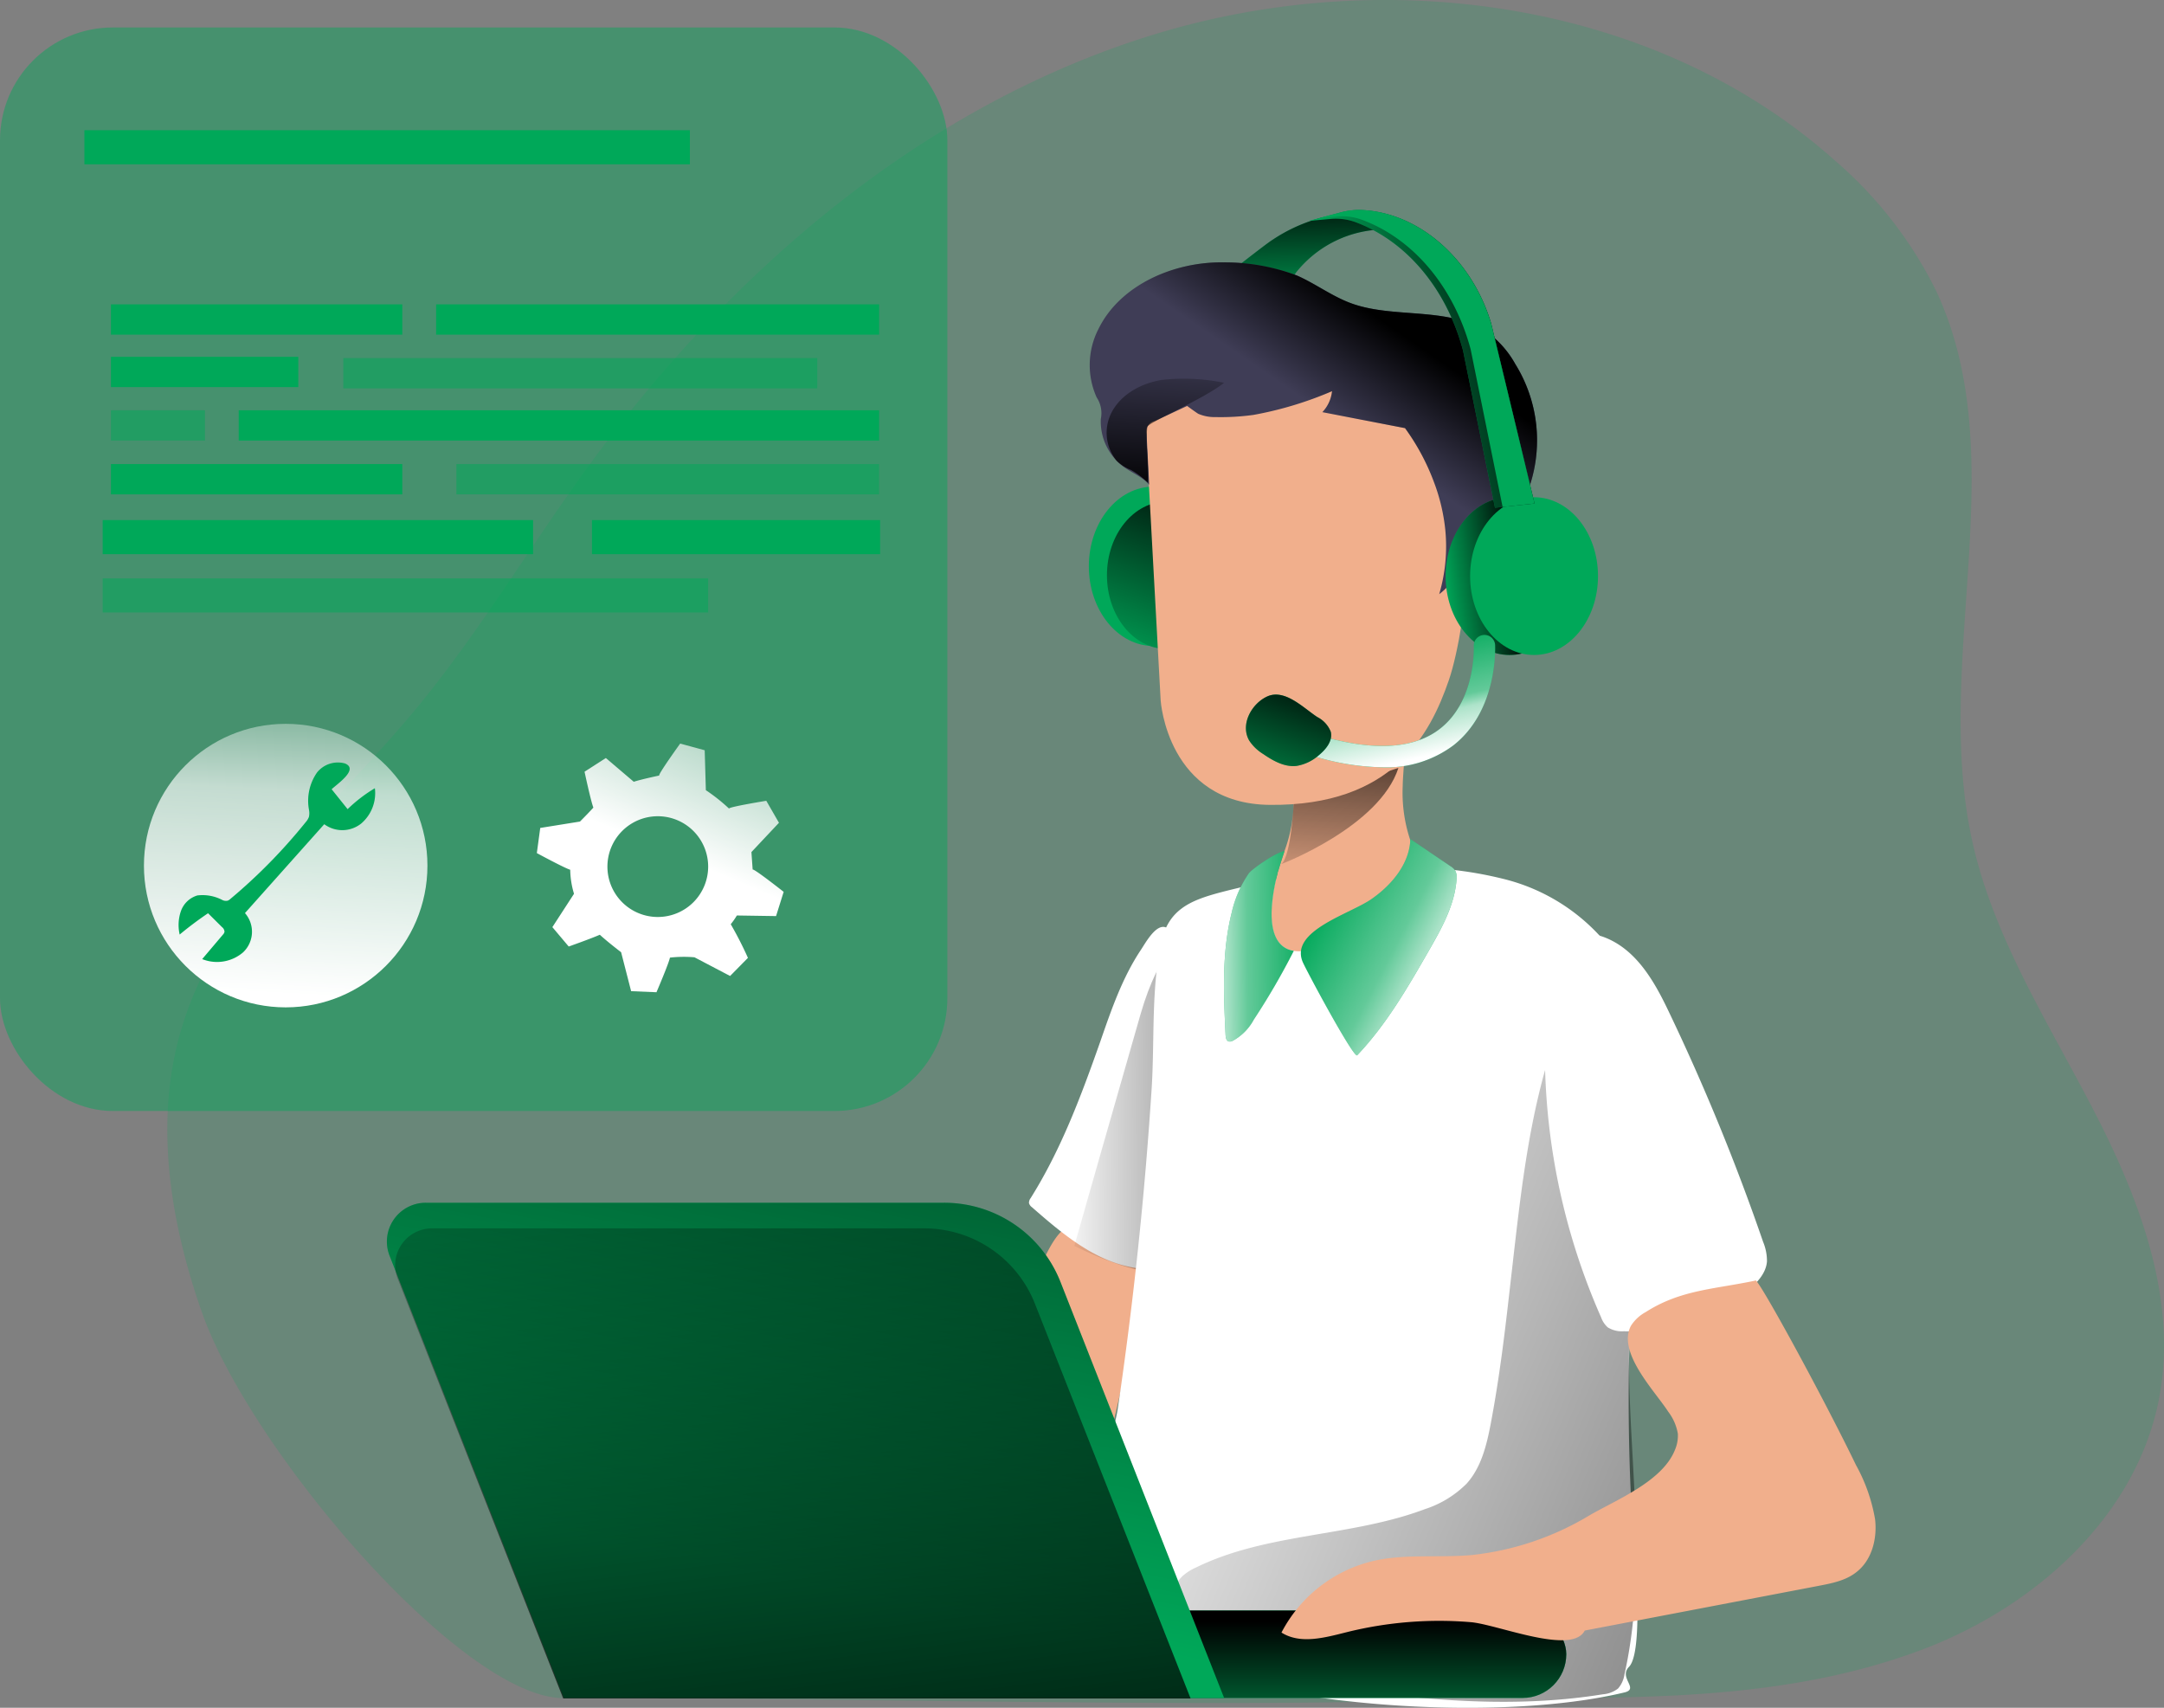 <svg xmlns="http://www.w3.org/2000/svg" xmlns:xlink="http://www.w3.org/1999/xlink" width="300" height="236.732" viewBox="0 0 300 236.732"><rect x="0" y="0" width="300" height="236.732" fill="#808080" stroke="none"/><defs><style>.a,.f,.s,.u{fill:#00a859;}.a{opacity:0.18;}.b{fill:#f1af8c;}.c{fill:#fff;}.d{fill:url(#a);}.e{fill:url(#b);}.g{fill:url(#c);}.h{fill:url(#d);}.i{fill:url(#e);}.j{fill:url(#f);}.k{fill:url(#g);}.l{fill:url(#h);}.m{fill:url(#i);}.n{fill:url(#j);}.o{fill:#3f3d56;}.p{fill:url(#k);}.q{fill:url(#l);}.r{fill:url(#m);}.s{opacity:0.45;}.t{fill:url(#n);}.u{opacity:0.51;}.v{fill:url(#o);}.w{fill:url(#p);}.x{fill:url(#q);}.y{fill:url(#r);}</style><linearGradient id="a" x1="3.152" y1="0.467" x2="-0.172" y2="0.515" gradientUnits="objectBoundingBox"><stop offset="0.01"/><stop offset="1" stop-opacity="0"/></linearGradient><linearGradient id="b" x1="2.499" y1="1.742" x2="-0.059" y2="0.131" xlink:href="#a"/><linearGradient id="c" x1="0.498" y1="0.11" x2="0.507" y2="1.846" xlink:href="#a"/><linearGradient id="d" x1="0.663" y1="-1.05" x2="0.397" y2="1.481" xlink:href="#a"/><linearGradient id="e" x1="0.185" y1="0.239" x2="0.908" y2="0.732" gradientUnits="objectBoundingBox"><stop offset="0.02" stop-color="#fff" stop-opacity="0"/><stop offset="0.58" stop-color="#fff" stop-opacity="0.388"/><stop offset="1" stop-color="#fff"/></linearGradient><linearGradient id="f" x1="1.26" y1="0.481" x2="-0.302" y2="0.521" xlink:href="#e"/><linearGradient id="g" x1="1.074" y1="-1.186" x2="0.428" y2="0.745" xlink:href="#a"/><linearGradient id="h" x1="0.69" y1="1.44" x2="0.274" y2="-0.517" gradientUnits="objectBoundingBox"><stop offset="0.01"/><stop offset="0.09" stop-opacity="0.82"/><stop offset="1" stop-opacity="0"/></linearGradient><linearGradient id="i" x1="0.462" y1="-0.383" x2="0.533" y2="1.403" xlink:href="#a"/><linearGradient id="j" x1="0.744" y1="-0.276" x2="0.279" y2="1.203" xlink:href="#a"/><linearGradient id="k" x1="0.747" y1="0.258" x2="0.545" y2="0.476" xlink:href="#a"/><linearGradient id="l" x1="0.587" y1="0.486" x2="-0.01" y2="0.583" xlink:href="#a"/><linearGradient id="m" x1="0.986" y1="0.352" x2="0.221" y2="0.604" xlink:href="#a"/><linearGradient id="n" x1="0.59" y1="-1.291" x2="0.477" y2="0.951" gradientUnits="objectBoundingBox"><stop offset="0.02" stop-color="#fff" stop-opacity="0"/><stop offset="0.58" stop-color="#fff" stop-opacity="0.388"/><stop offset="0.68" stop-color="#fff" stop-opacity="0.678"/><stop offset="1" stop-color="#fff"/></linearGradient><linearGradient id="o" x1="1.037" y1="-0.78" x2="0.526" y2="0.435" xlink:href="#n"/><linearGradient id="p" x1="0.445" y1="1.165" x2="0.539" y2="-0.341" xlink:href="#a"/><linearGradient id="q" x1="0.365" y1="0.055" x2="0.652" y2="0.907" xlink:href="#n"/><linearGradient id="r" x1="0.815" y1="-0.258" x2="0.039" y2="1.606" xlink:href="#a"/></defs><g transform="translate(0 0)"><path class="a" d="M278.785,258.094c15.628-5.906,29.757-18.536,32.821-34.969,2.525-13.553-2.68-27.314-9.006-39.575s-13.989-24.11-16.942-37.575c-5.5-25.04,5.847-52.819-4.931-76.079A57.188,57.188,0,0,0,266.7,51.759C241.683,29.406,204.116,24.4,172.07,34.285S113.272,67.246,93.592,94.4c-8.12,11.191-15.177,23.143-24.029,33.751-11.8,14.129-27.107,26.531-32.23,44.182-3.728,12.756-1.476,26.575,2.953,39.125,6.814,19.238,36.172,53.453,50.146,53.387,31.145-.155,90.9,1.373,119.774.266C231.835,264.258,256.144,266.642,278.785,258.094Z" transform="translate(-12.257 -29.45)"/><path class="b" d="M183.917,292.458c-.738,2.1-1.388,4.518-.317,6.474a8.261,8.261,0,0,0,2.813,2.643L196.6,308.5c1.956,1.329,4.031,2.694,6.378,2.872s5.012-1.321,5.212-3.691c.236-2.709-2.606-4.562-3.935-6.939-1.742-3.115-.783-6.976.126-10.431a190.993,190.993,0,0,0,5.005-26.472c-2.089-.856-8.172-4.688-10.335-4.053-2.436.738-4.636,7.552-5.721,9.774A176.993,176.993,0,0,0,183.917,292.458Z" transform="translate(-50.893 -89.732)"/><path class="c" d="M207.184,219.312c-2.643,7.508-5.448,15.037-9.685,21.784a1.07,1.07,0,0,0-.229.687,1.056,1.056,0,0,0,.413.576c4.259,3.728,8.858,7.618,14.461,8.423a1.771,1.771,0,0,0,1.093-.1,1.8,1.8,0,0,0,.679-.937c3.573-8.275,4.835-17.34,4.717-26.3a108.278,108.278,0,0,0-1.063-13.376c-.148-1.078-.229-5.861-1.166-6.422-1.425-.842-2.99,2.1-3.61,3.019C210.225,210.512,208.7,214.941,207.184,219.312Z" transform="translate(-54.619 -75.015)"/><path class="d" d="M220.994,205.54s-3.329,1.248-6.039,10.623-9.176,32.1-9.176,32.1,10,5,12.505,3.123S220.994,205.54,220.994,205.54Z" transform="translate(-56.847 -75.55)"/><path class="c" d="M249.747,192.444a53.579,53.579,0,0,1,16.2,1.572,26.852,26.852,0,0,1,13.664,8.5c3.809,4.68,5.477,10.8,5.861,16.816s-.413,12.048-1.019,18.056a286.418,286.418,0,0,0-1.122,42.336c.162,3.381,2.1,21.031-.281,23.445-1.476,1.521,1.476,3.041-.627,3.543-17.2,4.134-48.1,2.1-64.386-4.791-4.141-1.757-8.3-4.2-10.335-8.2-2.215-4.333,3.765-21.511,4.481-26.332q3.255-22.065,4.695-44.366c.421-6.577-.066-13.664,1.284-20.123.982-4.688,4-5.965,8.356-7.116a105.143,105.143,0,0,1,23.224-3.337Z" transform="translate(-57.224 -72.109)"/><path class="e" d="M268.384,277.011c-.568,2.99-1.314,6.112-3.359,8.371a14.44,14.44,0,0,1-5.773,3.529c-10.261,3.868-21.962,3.263-31.794,8.12a6.864,6.864,0,0,0-1.89,1.233c-1.9,1.875-1.366,5.167.14,7.382,3.344,4.894,9.848,6.267,15.716,7.175,14.07,2.215,28.436,4.023,42.5,1.757a3.9,3.9,0,0,0,2.1-.8,3.823,3.823,0,0,0,.893-1.993c3.189-14.159.679-28.9.62-43.414,0-8.371.738-16.75.17-25.1a50.936,50.936,0,0,0-3.2-15.185c-1.307-3.307-5.131-10.608-7.426-3.831-3.647,10.77-4.695,22.382-6.009,33.61C270.355,264.263,269.587,270.67,268.384,277.011Z" transform="translate(-61.709 -79.719)"/><rect class="f" width="131.43" height="12.121" rx="6.061" transform="translate(85.706 223.248)"/><rect class="g" width="131.43" height="12.121" rx="6.061" transform="translate(85.706 223.248)"/><path class="b" d="M245.9,196.564c-2.443-.391-3.817-2.849-2.724-8.77.118-.657.273-1.292.45-1.927a1.58,1.58,0,0,1,.1-.354c.266-.915.568-1.831.864-2.739a19.983,19.983,0,0,0,1.284-6.814,12.206,12.206,0,0,1,.428-5.027,8.224,8.224,0,0,1,2.739-3.315c2.635-2.03,10.335-5.847,11.811-.8.657,2.156.177,4.665.148,6.873a20.67,20.67,0,0,0,1.7,9.22C264.3,186.14,251.9,197.523,245.9,196.564Z" transform="translate(-66.538 -64.757)"/><path class="h" d="M244.65,186.979s13.612-5.167,16.241-13.339l-14.506,4.747S246.038,185.865,244.65,186.979Z" transform="translate(-67.023 -67.198)"/><path class="c" d="M294.51,212.819a91.449,91.449,0,0,0,7.441,45.171,3.365,3.365,0,0,0,.908,1.366,3.691,3.691,0,0,0,2.215.546,27.173,27.173,0,0,0,16.875-5.418c1.476-1.115,2.864-2.539,2.99-4.274a6.954,6.954,0,0,0-.539-2.709,300.06,300.06,0,0,0-13.177-32.119c-1.86-3.868-4.355-8.4-8.858-10.106C296.946,203.23,294.886,208.774,294.51,212.819Z" transform="translate(-79.98 -75.365)"/><path class="f" d="M256.14,216.978c4.038-4.259,7-9.4,9.921-14.491,1.779-3.1,3.6-6.341,3.853-9.914a1.979,1.979,0,0,0-.185-1.188,2.133,2.133,0,0,0-.679-.627L263.507,187c-.1,3.4-2.539,6.326-5.33,8.283-2.953,2.1-11.405,4.392-9.6,8.74C249.031,205.123,255.668,217.473,256.14,216.978Z" transform="translate(-67.987 -70.696)"/><path class="f" d="M243.569,203.094a97.335,97.335,0,0,1-5.544,9.53,7.2,7.2,0,0,1-2.953,2.953.812.812,0,0,1-.539.074c-.325-.111-.4-.539-.421-.878-.273-5.677-.539-11.45.849-16.979a15.658,15.658,0,0,1,2.392-5.47c.4-.532,3.588-2.82,4.931-3.064-.3.908-.6,1.823-.864,2.739a.9.9,0,0,0-.089.273v.081c-.177.635-.332,1.27-.45,1.927C239.774,200.244,241.147,202.7,243.569,203.094Z" transform="translate(-64.207 -71.288)"/><path class="i" d="M256.14,216.978c4.038-4.259,7-9.4,9.921-14.491,1.779-3.1,3.6-6.341,3.853-9.914a1.979,1.979,0,0,0-.185-1.188,2.133,2.133,0,0,0-.679-.627L263.507,187c-.1,3.4-2.539,6.326-5.33,8.283-2.953,2.1-11.405,4.392-9.6,8.74C249.031,205.123,255.668,217.473,256.14,216.978Z" transform="translate(-67.987 -70.696)"/><path class="j" d="M243.569,203.094a97.335,97.335,0,0,1-5.544,9.53,7.2,7.2,0,0,1-2.953,2.953.812.812,0,0,1-.539.074c-.325-.111-.4-.539-.421-.878-.273-5.677-.539-11.45.849-16.979a15.658,15.658,0,0,1,2.392-5.47c.4-.532,3.588-2.82,4.931-3.064-.3.908-.6,1.823-.864,2.739a.9.9,0,0,0-.089.273v.081c-.177.635-.332,1.27-.45,1.927C239.774,200.244,241.147,202.7,243.569,203.094Z" transform="translate(-64.207 -71.288)"/><path class="b" d="M286.731,318.413l32.333-6.179c1.912-.369,3.905-.738,5.418-1.993,2.074-1.668,2.805-4.592,2.5-7.242a23.784,23.784,0,0,0-2.643-7.515c-4.592-9.508-13.908-26.575-13.967-25.579-5.655,1.2-10.335,1.255-15.192,4.363a5.558,5.558,0,0,0-2.052,1.912c-1.941,3.691,3.366,9.08,5.167,11.885a6.953,6.953,0,0,1,1.344,3.064,5.05,5.05,0,0,1-.428,2.3c-1.75,4.3-7.98,6.8-11.811,9.006a39.767,39.767,0,0,1-16.447,5.522c-4.518.384-9.132-.2-13.546.812a19.407,19.407,0,0,0-12.719,9.921c2.628,1.668,6.046.7,9.073-.059a53.1,53.1,0,0,1,17.163-1.38C274.661,317.564,284.959,321.889,286.731,318.413Z" transform="translate(-67.034 -92.389)"/><path class="f" d="M192.757,323.953H101.22L77.073,262.682a5.381,5.381,0,0,1,5.005-7.382h71.857a17.326,17.326,0,0,1,16.13,10.977Z" transform="translate(-23.051 -88.576)"/><path class="k" d="M192.757,323.953H101.22L77.073,262.682a5.381,5.381,0,0,1,5.005-7.382h71.857a17.326,17.326,0,0,1,16.13,10.977Z" transform="translate(-23.051 -88.576)"/><path class="l" d="M188.512,325.279H101.537L78.594,267.1a5.116,5.116,0,0,1,4.754-6.991H151.6a16.492,16.492,0,0,1,15.325,10.431Z" transform="translate(-23.457 -89.836)"/><path class="f" d="M240.51,73.314a22.56,22.56,0,0,1,6.932-3.108c2.5-.487,5.906-.192,7.6,1.7a15.812,15.812,0,0,0-11.287,5.957,1.1,1.1,0,0,1-.568.487,1.07,1.07,0,0,1-.6-.111c-1.019-.384-8.652,1.358-9.095.436C233.512,78.674,239.573,73.883,240.51,73.314Z" transform="translate(-64.102 -40.065)"/><path class="m" d="M240.51,73.314a22.56,22.56,0,0,1,6.932-3.108c2.5-.487,5.906-.192,7.6,1.7a15.812,15.812,0,0,0-11.287,5.957,1.1,1.1,0,0,1-.568.487,1.07,1.07,0,0,1-.6-.111c-1.019-.384-8.652,1.358-9.095.436C233.512,78.674,239.573,73.883,240.51,73.314Z" transform="translate(-64.102 -40.065)"/><ellipse class="f" cx="8.962" cy="11.044" rx="8.962" ry="11.044" transform="translate(150.948 67.457)"/><ellipse class="f" cx="8.29" cy="10.217" rx="8.29" ry="10.217" transform="translate(153.458 69.524)"/><ellipse class="n" cx="8.29" cy="10.217" rx="8.29" ry="10.217" transform="translate(153.458 69.524)"/><path class="b" d="M219.19,105.516l2.074,37.951s.923,14.321,15.118,14.461c17.052.17,22.242-9.744,24.833-17.289s4.931-29.705,0-35.832S228.536,83.6,219.19,105.516Z" transform="translate(-60.358 -46.357)"/><path class="o" d="M227.223,78.719c-6.688-.118-14.329,3-17.377,9.316a10.925,10.925,0,0,0-.207,9.4,3.945,3.945,0,0,1,.576,2.982,7.818,7.818,0,0,0,3.167,6.644c1.174.849,2.6,1.38,3.536,2.48l-.362-7.065a1.476,1.476,0,0,1,1.122-1.757l4.5-2.1s1.388,1.011,1.558,1.093a5.655,5.655,0,0,0,2.362.45,33.219,33.219,0,0,0,5.271-.3,49.8,49.8,0,0,0,10.9-3.292,4.961,4.961,0,0,1-1.344,2.909l11.464,2.215a31.154,31.154,0,0,1,4.023,7.515,26.183,26.183,0,0,1,1.55,6.5,23.5,23.5,0,0,1-.834,9,9.442,9.442,0,0,0,2.023-2.111,11.613,11.613,0,0,0,3.4,1.617,1.476,1.476,0,0,0,.79.066c.561-.155.679-.819.738-1.351.458-4.761,4-8.785,5.625-13.332a20.049,20.049,0,0,0-2.037-16.8A13.545,13.545,0,0,0,264.1,88.64c-5.278-3.868-12.778-2.1-18.8-4.119-2.864-.96-5.167-2.783-7.906-3.986A28.407,28.407,0,0,0,227.223,78.719Z" transform="translate(-57.606 -42.347)"/><path class="p" d="M227.223,78.719c-6.688-.118-14.329,3-17.377,9.316a10.925,10.925,0,0,0-.207,9.4,3.945,3.945,0,0,1,.576,2.982,7.818,7.818,0,0,0,3.167,6.644c1.174.849,2.6,1.38,3.536,2.48l-.362-7.065a1.476,1.476,0,0,1,1.122-1.757l4.5-2.1s1.388,1.011,1.558,1.093a5.655,5.655,0,0,0,2.362.45,33.219,33.219,0,0,0,5.271-.3,49.8,49.8,0,0,0,10.9-3.292,4.961,4.961,0,0,1-1.344,2.909l11.464,2.215a31.154,31.154,0,0,1,4.023,7.515,26.183,26.183,0,0,1,1.55,6.5,23.5,23.5,0,0,1-.834,9,9.442,9.442,0,0,0,2.023-2.111,11.613,11.613,0,0,0,3.4,1.617,1.476,1.476,0,0,0,.79.066c.561-.155.679-.819.738-1.351.458-4.761,4-8.785,5.625-13.332a20.049,20.049,0,0,0-2.037-16.8A13.545,13.545,0,0,0,264.1,88.64c-5.278-3.868-12.778-2.1-18.8-4.119-2.864-.96-5.167-2.783-7.906-3.986A28.407,28.407,0,0,0,227.223,78.719Z" transform="translate(-57.606 -42.347)"/><ellipse class="f" cx="8.866" cy="10.933" rx="8.866" ry="10.933" transform="translate(200.408 68.926)"/><ellipse class="q" cx="8.866" cy="10.933" rx="8.866" ry="10.933" transform="translate(200.408 68.926)"/><ellipse class="f" cx="8.866" cy="10.933" rx="8.866" ry="10.933" transform="translate(203.803 68.926)"/><path class="f" d="M281.094,109.569l-4.429.472-1.056.111-4.429-21.8c-2.3-8.622-7.936-15.251-15-17.82a7.973,7.973,0,0,0-3.411-.406l-3.019.273,1.476-.391,2.953-.783a9.722,9.722,0,0,1,2.835-.347c7.884.288,15.362,6.644,18.071,15.753Z" transform="translate(-68.358 -39.771)"/><path class="r" d="M281.094,109.569l-4.429.472-1.056.111-4.429-21.8c-2.3-8.622-7.936-15.251-15-17.82a7.973,7.973,0,0,0-3.411-.406l-3.019.273,1.476-.391,2.953-.783a9.722,9.722,0,0,1,2.835-.347c7.884.288,15.362,6.644,18.071,15.753Z" transform="translate(-68.358 -39.771)"/><path class="f" d="M281.618,109.569l-4.429.472L272.759,88.19c-2.34-8.711-8.024-15.392-15.155-17.983a7.788,7.788,0,0,0-3.447-.413l-2.407.214,2.953-.783a9.722,9.722,0,0,1,2.835-.347c7.884.288,15.362,6.644,18.071,15.753Z" transform="translate(-68.882 -39.771)"/><rect class="s" width="131.334" height="150.195" rx="15.64" transform="translate(0 3.809)"/><circle class="t" cx="19.651" cy="19.651" r="19.651" transform="translate(19.954 100.337)"/><rect class="f" width="83.941" height="4.725" transform="translate(11.701 18.049)"/><rect class="u" width="83.941" height="4.725" transform="translate(14.233 80.176)"/><rect class="f" width="59.669" height="4.725" transform="translate(14.233 72.093)"/><rect class="f" width="39.944" height="4.725" transform="translate(82.066 72.093)"/><rect class="f" width="61.419" height="4.2" transform="translate(60.459 42.188)"/><rect class="u" width="65.708" height="4.2" transform="translate(47.592 49.637)"/><rect class="f" width="40.395" height="4.2" transform="translate(15.377 42.188)"/><rect class="f" width="88.784" height="4.2" transform="translate(33.094 56.871)"/><rect class="u" width="13.037" height="4.2" transform="translate(15.377 56.871)"/><rect class="u" width="58.599" height="4.2" transform="translate(63.271 64.327)"/><rect class="f" width="40.395" height="4.2" transform="translate(15.377 64.327)"/><rect class="f" width="25.977" height="4.2" transform="translate(15.377 49.46)"/><path class="f" d="M56.77,173.989a6.857,6.857,0,0,0-1.129,5.167,2.436,2.436,0,0,1,0,.982,2.214,2.214,0,0,1-.443.738,75.938,75.938,0,0,1-10.46,10.66,1.078,1.078,0,0,1-.376.236,1.107,1.107,0,0,1-.738-.1,5.89,5.89,0,0,0-3.455-.627,3.47,3.47,0,0,0-2.281,2.178,5.906,5.906,0,0,0-.17,3.241,49.107,49.107,0,0,1,3.935-2.953l1.941,1.927a.864.864,0,0,1,.34.65.842.842,0,0,1-.229.4l-2.864,3.381a5.544,5.544,0,0,0,5.677-.945,3.923,3.923,0,0,0,.251-5.433l10.992-12.321a4.208,4.208,0,0,0,5.1-.074,5.537,5.537,0,0,0,1.919-4.916A20.61,20.61,0,0,0,61,179.082l-2.215-2.761c.782-.738,3.817-2.776,1.846-3.573A3.7,3.7,0,0,0,56.77,173.989Z" transform="translate(-12.81 -66.92)"/><path class="v" d="M138.01,192.99l1.056-3.359s-4.171-3.292-4.3-3.086l-.17-2.429,3.817-4.06-1.757-3.049s-5.167.842-5.167,1.078a24.427,24.427,0,0,0-3.211-2.547L128.118,170l-3.4-.923s-3.108,4.311-2.9,4.429c0,0-2.392.5-3.536.864l-3.868-3.292-2.953,1.9s.878,4.112,1.225,4.975c-.827.908-1.86,1.934-1.86,1.934l-5.507.886-.472,3.484s3.876,2.1,4.629,2.311A12.07,12.07,0,0,0,110,189.9l-3,4.621,2.266,2.687s3-1.056,4.311-1.631c1.218,1.107,2.953,2.421,2.953,2.421l1.388,5.4,3.514.148s1.69-3.935,1.868-4.8a17.406,17.406,0,0,1,3.4-.044l4.939,2.591,2.473-2.51a50.488,50.488,0,0,0-2.384-4.665,9.659,9.659,0,0,0,.849-1.211Zm-16.388.125a6.983,6.983,0,1,1,6.976-6.983,6.983,6.983,0,0,1-6.976,6.983Z" transform="translate(-30.424 -66.004)"/><path class="w" d="M212.5,105.3c1.307-2.584,4.141-4.119,7-4.584a27.866,27.866,0,0,1,8.637.4c-2.768,2.215-10.5,5.514-10.645,6.1a17.993,17.993,0,0,0-.037,3.145c.1,1.521.155,3.115.148,4.636a11.811,11.811,0,0,0-2.377-1.8,5.906,5.906,0,0,1-1.993-1.277,6.135,6.135,0,0,1-.731-6.622Z" transform="translate(-58.437 -48.055)"/><path class="f" d="M259.8,167.024a34.4,34.4,0,0,1-9.818-1.639,1.48,1.48,0,0,1,.849-2.835c7.6,2.288,13.325,1.986,16.979-.9,4.975-3.905,4.651-11.346,4.651-11.42a1.478,1.478,0,1,1,2.953-.148c0,.362.391,9.058-5.78,13.9A15.446,15.446,0,0,1,259.8,167.024Z" transform="translate(-68.144 -60.663)"/><path class="x" d="M259.8,167.024a34.4,34.4,0,0,1-9.818-1.639,1.48,1.48,0,0,1,.849-2.835c7.6,2.288,13.325,1.986,16.979-.9,4.975-3.905,4.651-11.346,4.651-11.42a1.478,1.478,0,1,1,2.953-.148c0,.362.391,9.058-5.78,13.9A15.446,15.446,0,0,1,259.8,167.024Z" transform="translate(-68.144 -60.663)"/><path class="f" d="M247.895,162.988a3.913,3.913,0,0,1,1.868,2.023c.325,1.255-.65,2.458-1.654,3.278a6.179,6.179,0,0,1-3.064,1.476c-1.668.2-3.263-.7-4.651-1.654a6.157,6.157,0,0,1-1.934-1.868c-1.284-2.259.376-5.167,2.554-6.127C243.429,159.075,246,161.74,247.895,162.988Z" transform="translate(-65.285 -63.596)"/><path class="y" d="M247.895,162.988a3.913,3.913,0,0,1,1.868,2.023c.325,1.255-.65,2.458-1.654,3.278a6.179,6.179,0,0,1-3.064,1.476c-1.668.2-3.263-.7-4.651-1.654a6.157,6.157,0,0,1-1.934-1.868c-1.284-2.259.376-5.167,2.554-6.127C243.429,159.075,246,161.74,247.895,162.988Z" transform="translate(-65.285 -63.596)"/></g></svg>